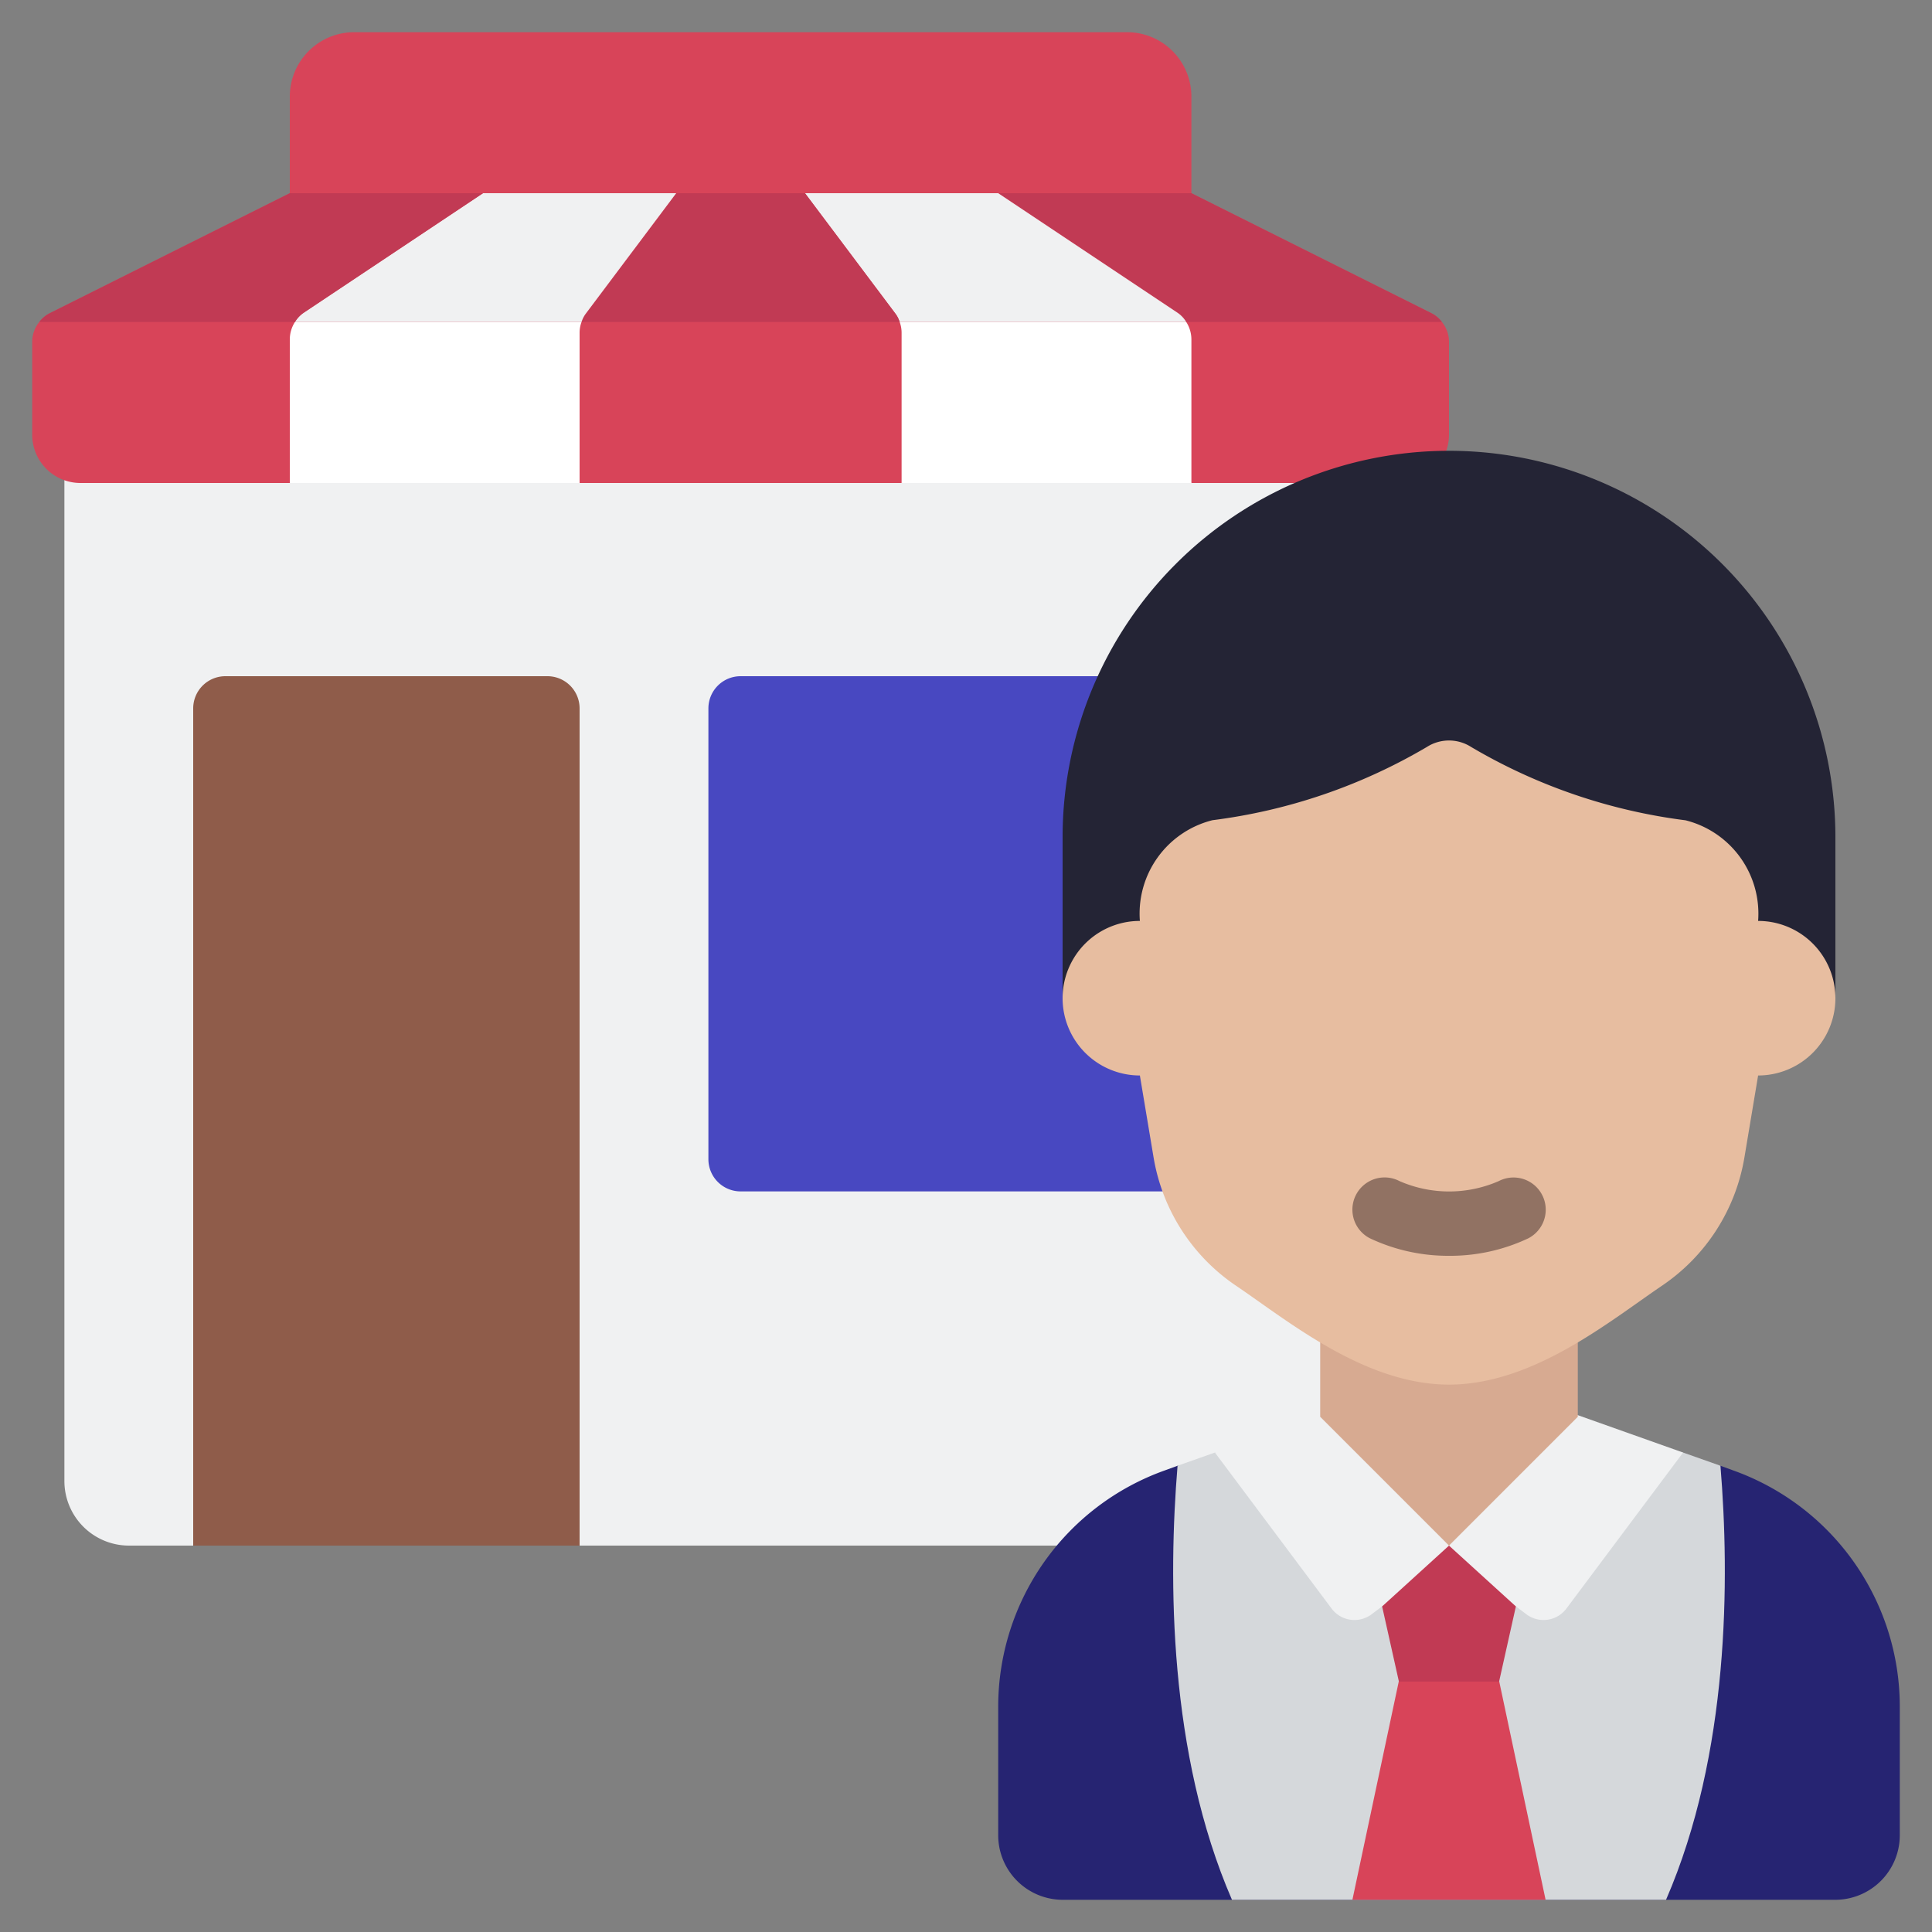 <svg xmlns="http://www.w3.org/2000/svg" version="1.1" xmlns:xlink="http://www.w3.org/1999/xlink" width="512" height="512" x="0" y="0" viewBox="0 0 60 60" style="enable-background:new 0 0 512 512" xml:space="preserve" class=""><rect x="0" y="0" width="60" height="60" fill="#808080" stroke="none"/><g><path fill="#f0f1f2" d="M2 14v32a2.006 2.006 0 0 0 2 2h40V14z" opacity="1" data-original="#f0f1f2" class=""></path><path fill="#d84459" d="M11 1h24a2 2 0 0 1 2 2v4H9V3a2 2 0 0 1 2-2z" opacity="1" data-original="#d84459" class=""></path><path fill="#262472" d="m53.43 45.52.41.15A7.792 7.792 0 0 1 59 53v4a2.006 2.006 0 0 1-2 2H33a2.006 2.006 0 0 1-2-2v-4a7.792 7.792 0 0 1 5.16-7.33l.41-.15z" opacity="1" data-original="#262472"></path><path fill="#d5d8db" d="M51.74 59H38.26c-1.97-4.54-1.98-9.97-1.69-13.48l1.16-.41h14.54l1.16.41c.29 3.51.28 8.94-1.69 13.48z" opacity="1" data-original="#d5d8db"></path><path fill="#f0f1f2" d="m52.27 45.11-3.62 4.84a.886.886 0 0 1-1.25.18l-.32-.24L45 48.33l-2.08 1.56-.32.24a.886.886 0 0 1-1.25-.18l-3.62-4.84 3.38-1.2h7.78z" opacity="1" data-original="#f0f1f2" class=""></path><path fill="#d84459" d="m48 59-1.44-6.78L45 51l-1.56 1.22L42 59zM44.78 10a.932.932 0 0 0-.34-.28L37 6H9L1.56 9.72a.932.932 0 0 0-.34.28.977.977 0 0 0-.22.62v2.88A1.5 1.5 0 0 0 2.5 15H9l1-1h7l1 1h10l1-1h7l1 1h6.5a1.5 1.5 0 0 0 1.5-1.5v-2.88a.977.977 0 0 0-.22-.62z" opacity="1" data-original="#d84459" class=""></path><path fill="#ffffff" d="M18.06 10a.96.96 0 0 0-.06.33V15H9v-4.46a1.006 1.006 0 0 1 .16-.54zM37 10.54V15h-9v-4.67a.96.96 0 0 0-.06-.33h8.9a1.006 1.006 0 0 1 .16.54z" opacity="1" data-original="#ffffff"></path><path fill="#c13a54" d="M44.78 10h-7.94a.922.922 0 0 0-.29-.3L31 6h6l7.44 3.72a.932.932 0 0 1 .34.28z" opacity="1" data-original="#c13a54"></path><path fill="#f0f1f2" d="M36.84 10h-8.9a.867.867 0 0 0-.14-.27L25 6h6l5.55 3.7a.922.922 0 0 1 .29.3z" opacity="1" data-original="#f0f1f2" class=""></path><path fill="#c13a54" d="M27.94 10h-9.88a.867.867 0 0 1 .14-.27L21 6h4l2.8 3.73a.867.867 0 0 1 .14.27z" opacity="1" data-original="#c13a54"></path><path fill="#f0f1f2" d="m21 6-2.8 3.73a.867.867 0 0 0-.14.27h-8.9a.922.922 0 0 1 .29-.3L15 6z" opacity="1" data-original="#f0f1f2" class=""></path><path fill="#c13a54" d="M15 6 9.45 9.7a.922.922 0 0 0-.29.3H1.22a.932.932 0 0 1 .34-.28L9 6z" opacity="1" data-original="#c13a54"></path><path fill="#8f5c4a" d="M6 48V22a1 1 0 0 1 1-1h10a1 1 0 0 1 1 1v26z" opacity="1" data-original="#8f5c4a" class=""></path><path fill="#4848c1" d="M37 21H23a1 1 0 0 0-1 1v14a1 1 0 0 0 1 1h14z" opacity="1" data-original="#4848c1" class=""></path><path fill="#242435" d="M57 31v-5a12 12 0 0 0-12-12 12 12 0 0 0-12 12v5z" opacity="1" data-original="#242435" class=""></path><path fill="#d7aa91" d="M49 41v3l-4 4-4-4v-3z" opacity="1" data-original="#d7aa91"></path><path fill="#e7bda0" d="M35.4 28.6a2.4 2.4 0 0 0 0 4.8l.424 2.536a6 6 0 0 0 2.556 3.989C40 41.02 42.382 43 45 43s5-1.98 6.62-3.075a6 6 0 0 0 2.556-3.989L54.6 33.4a2.4 2.4 0 0 0 0-4.8 2.989 2.989 0 0 0-2.255-3.125 17.389 17.389 0 0 1-6.654-2.275 1.276 1.276 0 0 0-1.382 0 17.389 17.389 0 0 1-6.654 2.272A2.989 2.989 0 0 0 35.4 28.6z" opacity="1" data-original="#e7bda0" class=""></path><path fill="#c13a54" d="m42.923 49.889.521 2.333h3.112l.521-2.333L45 48z" opacity="1" data-original="#c13a54"></path><path fill="#917263" d="M45 39a5.674 5.674 0 0 1-2.463-.547 1 1 0 1 1 .926-1.773 3.848 3.848 0 0 0 3.082 0 1 1 0 0 1 .918 1.777A5.674 5.674 0 0 1 45 39z" opacity="1" data-original="#917263"></path></g></svg>